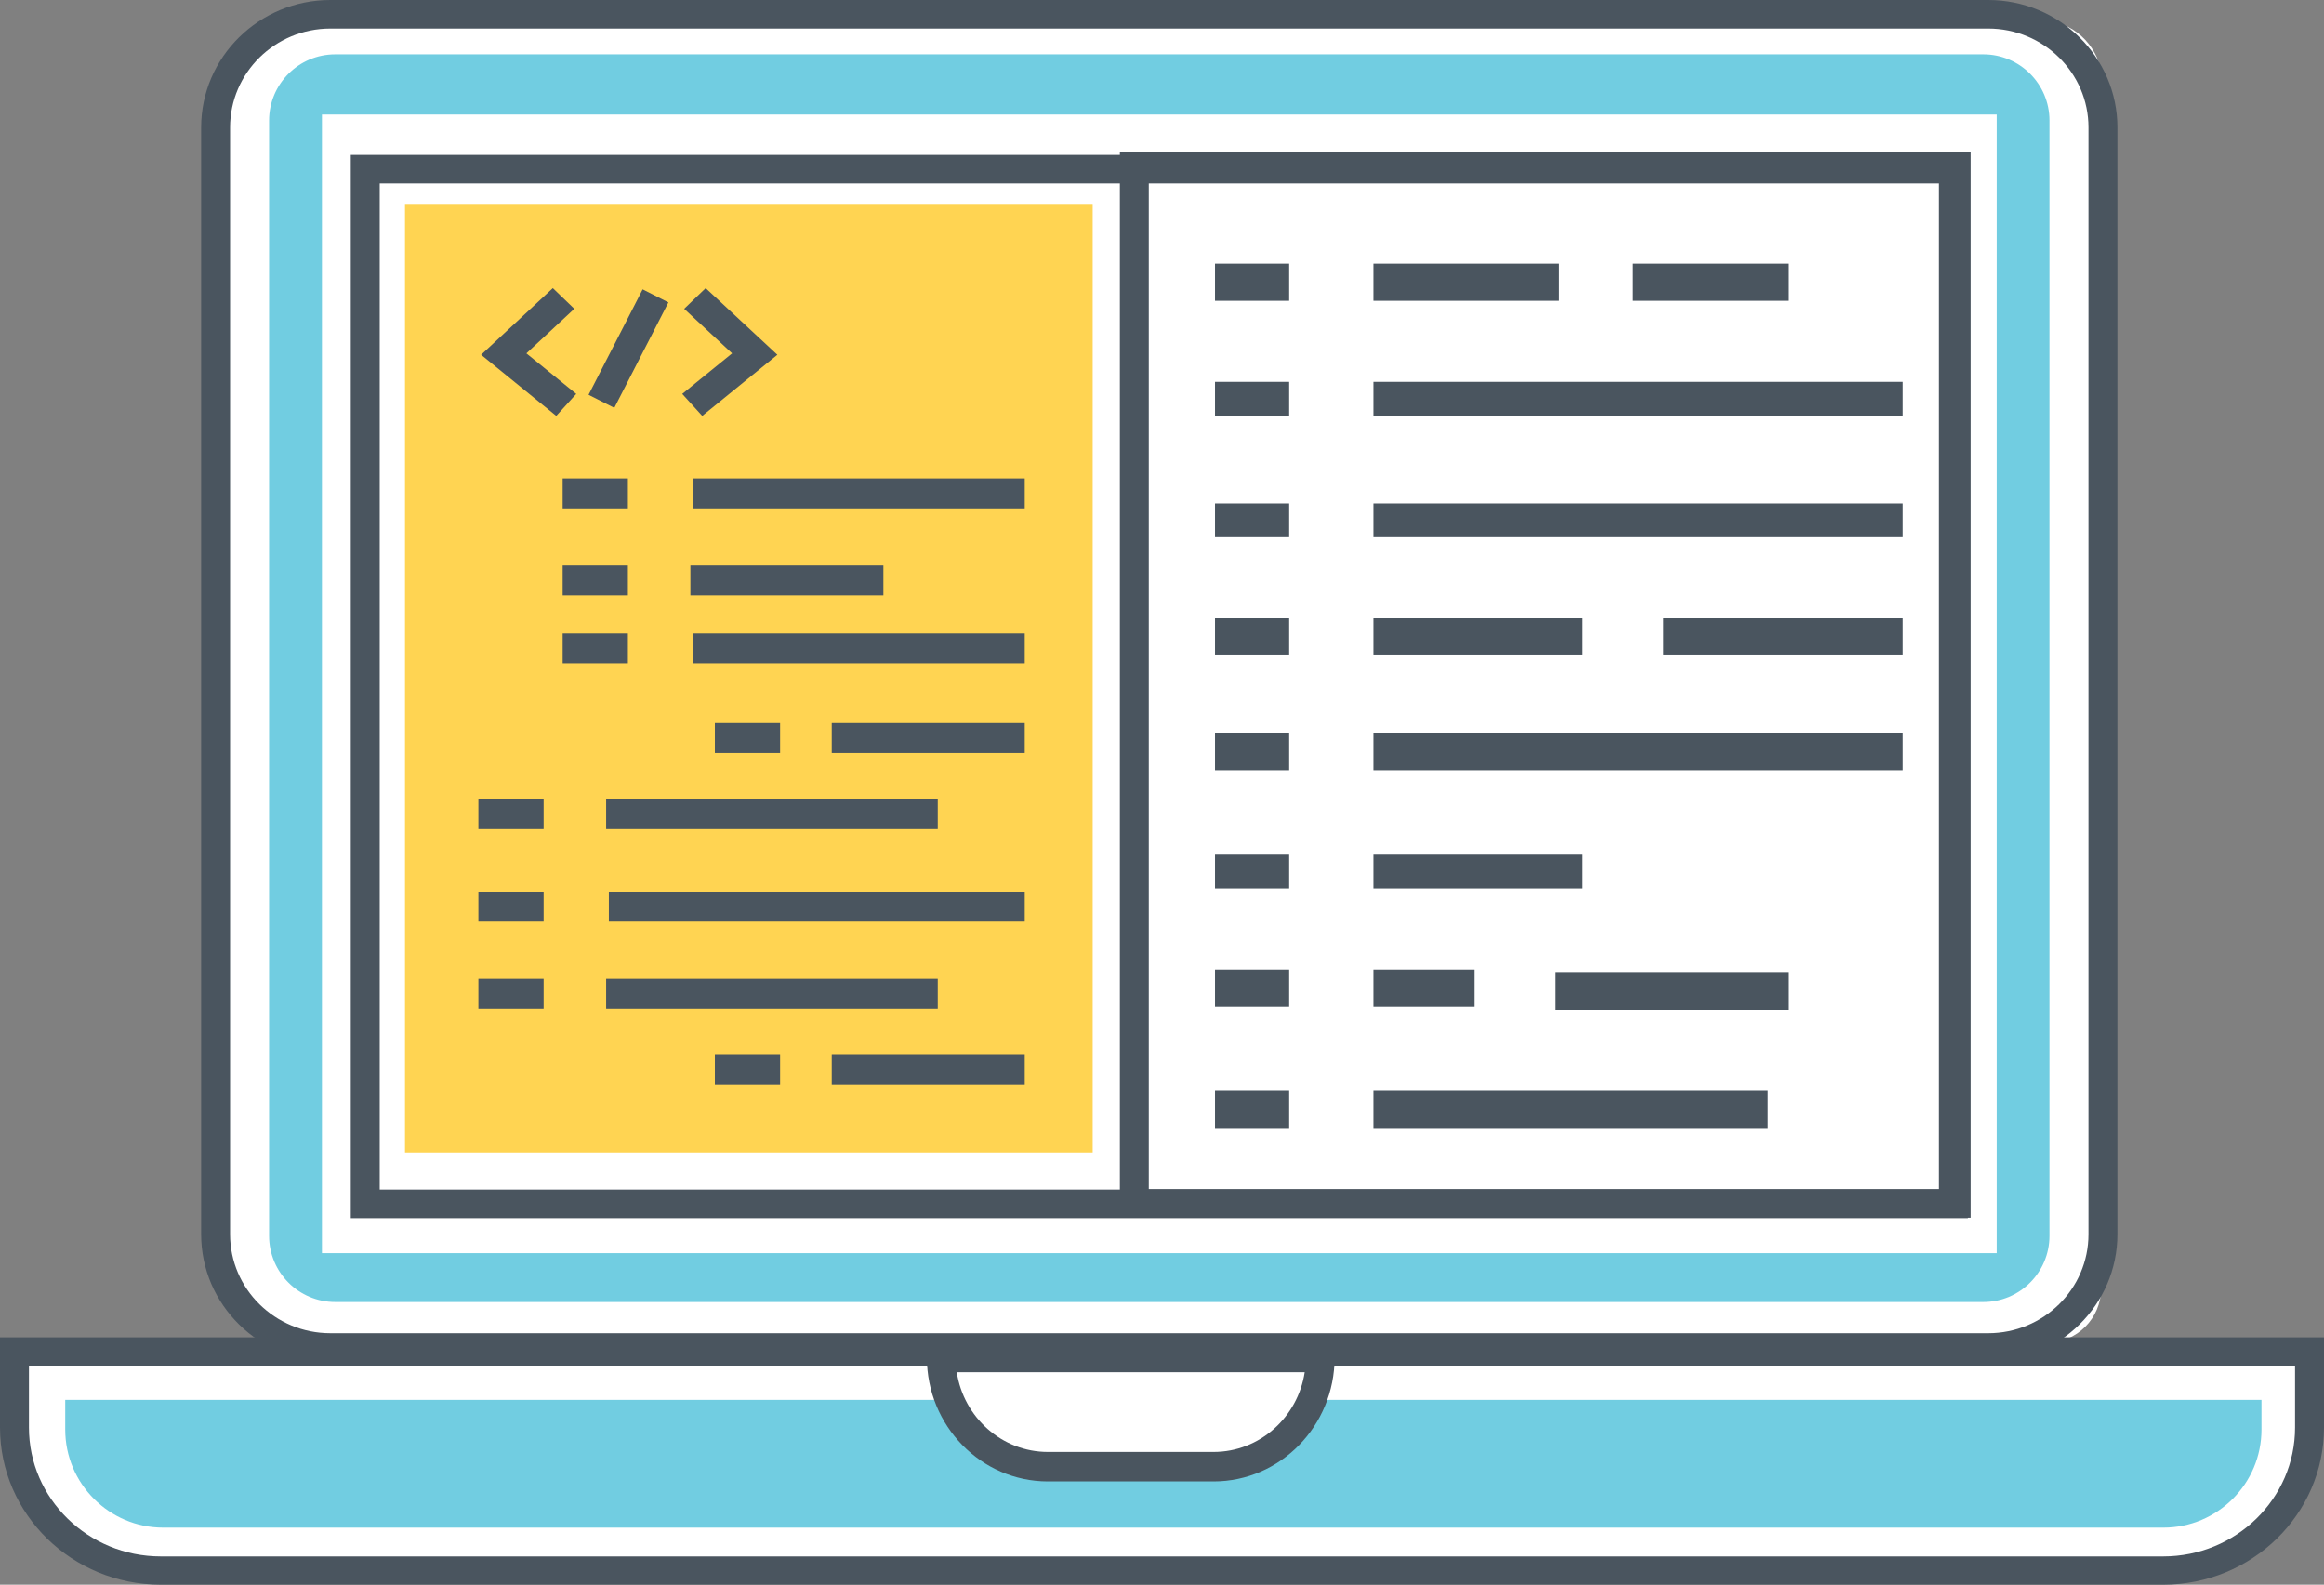 <?xml version="1.0" encoding="UTF-8"?>
<svg width="855px" height="583px" viewBox="0 0 855 583" version="1.1" xmlns="http://www.w3.org/2000/svg" xmlns:xlink="http://www.w3.org/1999/xlink">
    <rect x="0" y="0" width="855" height="583" fill="#808080" stroke="none"/>
    <!-- Generator: Sketch 58 (84663) - https://sketch.com -->
    <title>audit logs</title>
    <desc>Created with Sketch.</desc>
    <g id="Page-1" stroke="none" stroke-width="1" fill="none" fill-rule="evenodd">
        <g id="user-management" transform="translate(0, -2699)" fill-rule="nonzero">
            <g id="audit-logs" transform="translate(0, 2699)">
                <polygon id="Path-7" fill="#FFFFFF" points="10.79 497 845.029 501.297 849 537.823 836.205 560.823 809.017 578 774.206 578 50.279 578 27.488 568.487 12.504 551.633 5 530.805 5 501.297 5 497"></polygon>
                <rect id="Rectangle" fill="#FFFFFF" x="83" y="8" width="690" height="486" rx="20"></rect>
                <path d="M731.474,0 L121.527,0 C95.321,0 74,21.038 74,46.895 L74,454.103 C74,479.962 95.321,501 121.527,501 L731.474,501 C757.681,501 779,479.962 779,454.103 L779,46.895 C779,21.036 757.679,0 731.474,0 Z M768.352,454.103 C768.352,474.168 751.806,490.492 731.474,490.492 L121.527,490.492 C101.192,490.492 84.648,474.168 84.648,454.103 L84.648,46.895 C84.648,26.83 101.194,10.506 121.527,10.506 L731.474,10.506 C751.808,10.506 768.352,26.83 768.352,46.895 L768.352,454.103 Z M129.05,448.15 L723.982,448.15 L723.982,56.981 L129.05,56.981 L129.05,448.15 Z M139.698,67.487 L713.334,67.487 L713.334,437.643 L139.698,437.643 L139.698,67.487 Z" id="Shape" fill="#4A555F"></path>
                <path d="M729.688,20 L123.314,20 C109.908,20 99,30.909 99,44.319 L99,454.681 C99,468.09 109.906,479 123.314,479 L729.688,479 C743.092,479 754,468.091 754,454.681 L754,44.319 C754,30.91 743.092,20 729.688,20 Z M734.592,461.035 L118.443,461.035 L118.443,42.131 L734.592,42.131 L734.592,461.035 L734.592,461.035 Z" id="Shape" fill="#71CDE1"></path>
                <path d="M0,492 L0,525.19 C0,557.066 26.543,583 59.17,583 L795.832,583 C828.459,583 855,557.066 855,525.19 L855,492 L0,492 Z M844.349,525.19 C844.349,551.329 822.585,572.594 795.832,572.594 L59.17,572.594 C32.417,572.594 10.651,551.329 10.651,525.19 L10.651,502.406 L844.349,502.406 L844.349,525.19 Z" id="Shape" fill="#4A555F"></path>
                <path d="M481.717,515 C479.836,518.799 477.355,522.206 474.375,525.189 C467.246,532.325 457.385,536.725 446.496,536.725 L385.242,536.725 C369.85,536.725 356.513,527.922 350.022,515 L24,515 L24,525.898 C24,545.813 40.173,562 60.037,562 L795.929,562 C815.827,562 832,545.813 832,525.898 L832,515 L481.717,515 Z" id="Path" fill="#71CDE1"></path>
                <path d="M412,56 L412,448 L725,448 L725,56 L412,56 Z M714.364,437.471 L422.634,437.471 L422.634,66.529 L714.364,66.529 L714.364,437.471 Z" id="Shape" fill="#4A555F"></path>
                <rect id="Rectangle" fill="#FFD452" x="149" y="75" width="253" height="349"></rect>
                <rect id="Rectangle" fill="#4A555F" x="207" y="176" width="24" height="11"></rect>
                <rect id="Rectangle" fill="#4A555F" x="255" y="176" width="122" height="11"></rect>
                <rect id="Rectangle" fill="#4A555F" x="207" y="208" width="24" height="11"></rect>
                <rect id="Rectangle" fill="#4A555F" x="254" y="208" width="71" height="11"></rect>
                <rect id="Rectangle" fill="#4A555F" x="207" y="233" width="24" height="11"></rect>
                <rect id="Rectangle" fill="#4A555F" x="255" y="233" width="122" height="11"></rect>
                <rect id="Rectangle" fill="#4A555F" x="176" y="294" width="24" height="11"></rect>
                <rect id="Rectangle" fill="#4A555F" x="223" y="294" width="122" height="11"></rect>
                <rect id="Rectangle" fill="#4A555F" x="176" y="328" width="24" height="11"></rect>
                <rect id="Rectangle" fill="#4A555F" x="224" y="328" width="153" height="11"></rect>
                <rect id="Rectangle" fill="#4A555F" x="176" y="360" width="24" height="11"></rect>
                <rect id="Rectangle" fill="#4A555F" x="223" y="360" width="122" height="11"></rect>
                <rect id="Rectangle" fill="#4A555F" x="263" y="266" width="24" height="11"></rect>
                <rect id="Rectangle" fill="#4A555F" x="306" y="266" width="71" height="11"></rect>
                <rect id="Rectangle" fill="#4A555F" x="263" y="388" width="24" height="11"></rect>
                <rect id="Rectangle" fill="#4A555F" x="306" y="388" width="71" height="11"></rect>
                <g id="Group-9" transform="translate(447, 97)" fill="#4A555F">
                    <rect id="Rectangle" x="0" y="0" width="27.284" height="13.664"></rect>
                    <rect id="Rectangle" x="58.289" y="0" width="68.211" height="13.664"></rect>
                    <rect id="Rectangle" x="0" y="43.477" width="27.284" height="12.422"></rect>
                    <rect id="Rectangle" x="58.289" y="43.477" width="194.711" height="12.422"></rect>
                    <rect id="Rectangle" x="0" y="88.195" width="27.284" height="12.422"></rect>
                    <rect id="Rectangle" x="58.289" y="88.195" width="194.711" height="12.422"></rect>
                    <rect id="Rectangle" x="0" y="130.43" width="27.284" height="13.664"></rect>
                    <rect id="Rectangle" x="58.289" y="130.43" width="76.892" height="13.664"></rect>
                    <rect id="Rectangle" x="0" y="172.664" width="27.284" height="13.664"></rect>
                    <rect id="Rectangle" x="58.289" y="172.664" width="194.711" height="13.664"></rect>
                    <rect id="Rectangle" x="0" y="217.383" width="27.284" height="12.422"></rect>
                    <rect id="Rectangle" x="58.289" y="217.383" width="76.892" height="12.422"></rect>
                    <rect id="Rectangle" x="0" y="259.617" width="27.284" height="13.664"></rect>
                    <rect id="Rectangle" x="58.289" y="259.617" width="37.206" height="13.664"></rect>
                    <rect id="Rectangle" x="0" y="304.336" width="27.284" height="13.664"></rect>
                    <rect id="Rectangle" x="58.289" y="304.336" width="145.103" height="13.664"></rect>
                    <rect id="Rectangle" x="153.784" y="0" width="57.049" height="13.664"></rect>
                    <rect id="Rectangle" x="164.946" y="130.43" width="88.054" height="13.664"></rect>
                    <rect id="Rectangle" x="125.26" y="260.859" width="85.574" height="13.664"></rect>
                </g>
                <polygon id="Path" fill="#4A555F" points="193.657 129.995 211.286 113.61 203.385 106 177 130.519 204.65 153 212 144.908"></polygon>
                <polygon id="Path" fill="#4A555F" points="259.614 106 251.71 113.61 269.342 129.995 251 144.908 258.348 153 286 130.519"></polygon>
                <polygon id="Rectangle" fill="#4A555F" transform="translate(231.219, 128.244) rotate(-62.987) translate(-231.219, -128.244) " points="209.409 122.876 253.001 122.99 253.029 133.613 209.436 133.499"></polygon>
                <path d="M341,494 L341,499.418 C341,524.554 360.974,545 385.525,545 L446.475,545 C471.027,545 491,524.552 491,499.418 L491,494 L341,494 Z M446.475,534.163 L385.525,534.163 C368.61,534.163 354.547,521.43 351.997,504.837 L480.001,504.837 C477.453,521.431 463.387,534.163 446.475,534.163 Z" id="Shape" fill="#4A555F"></path>
            </g>
        </g>
    </g>
</svg>